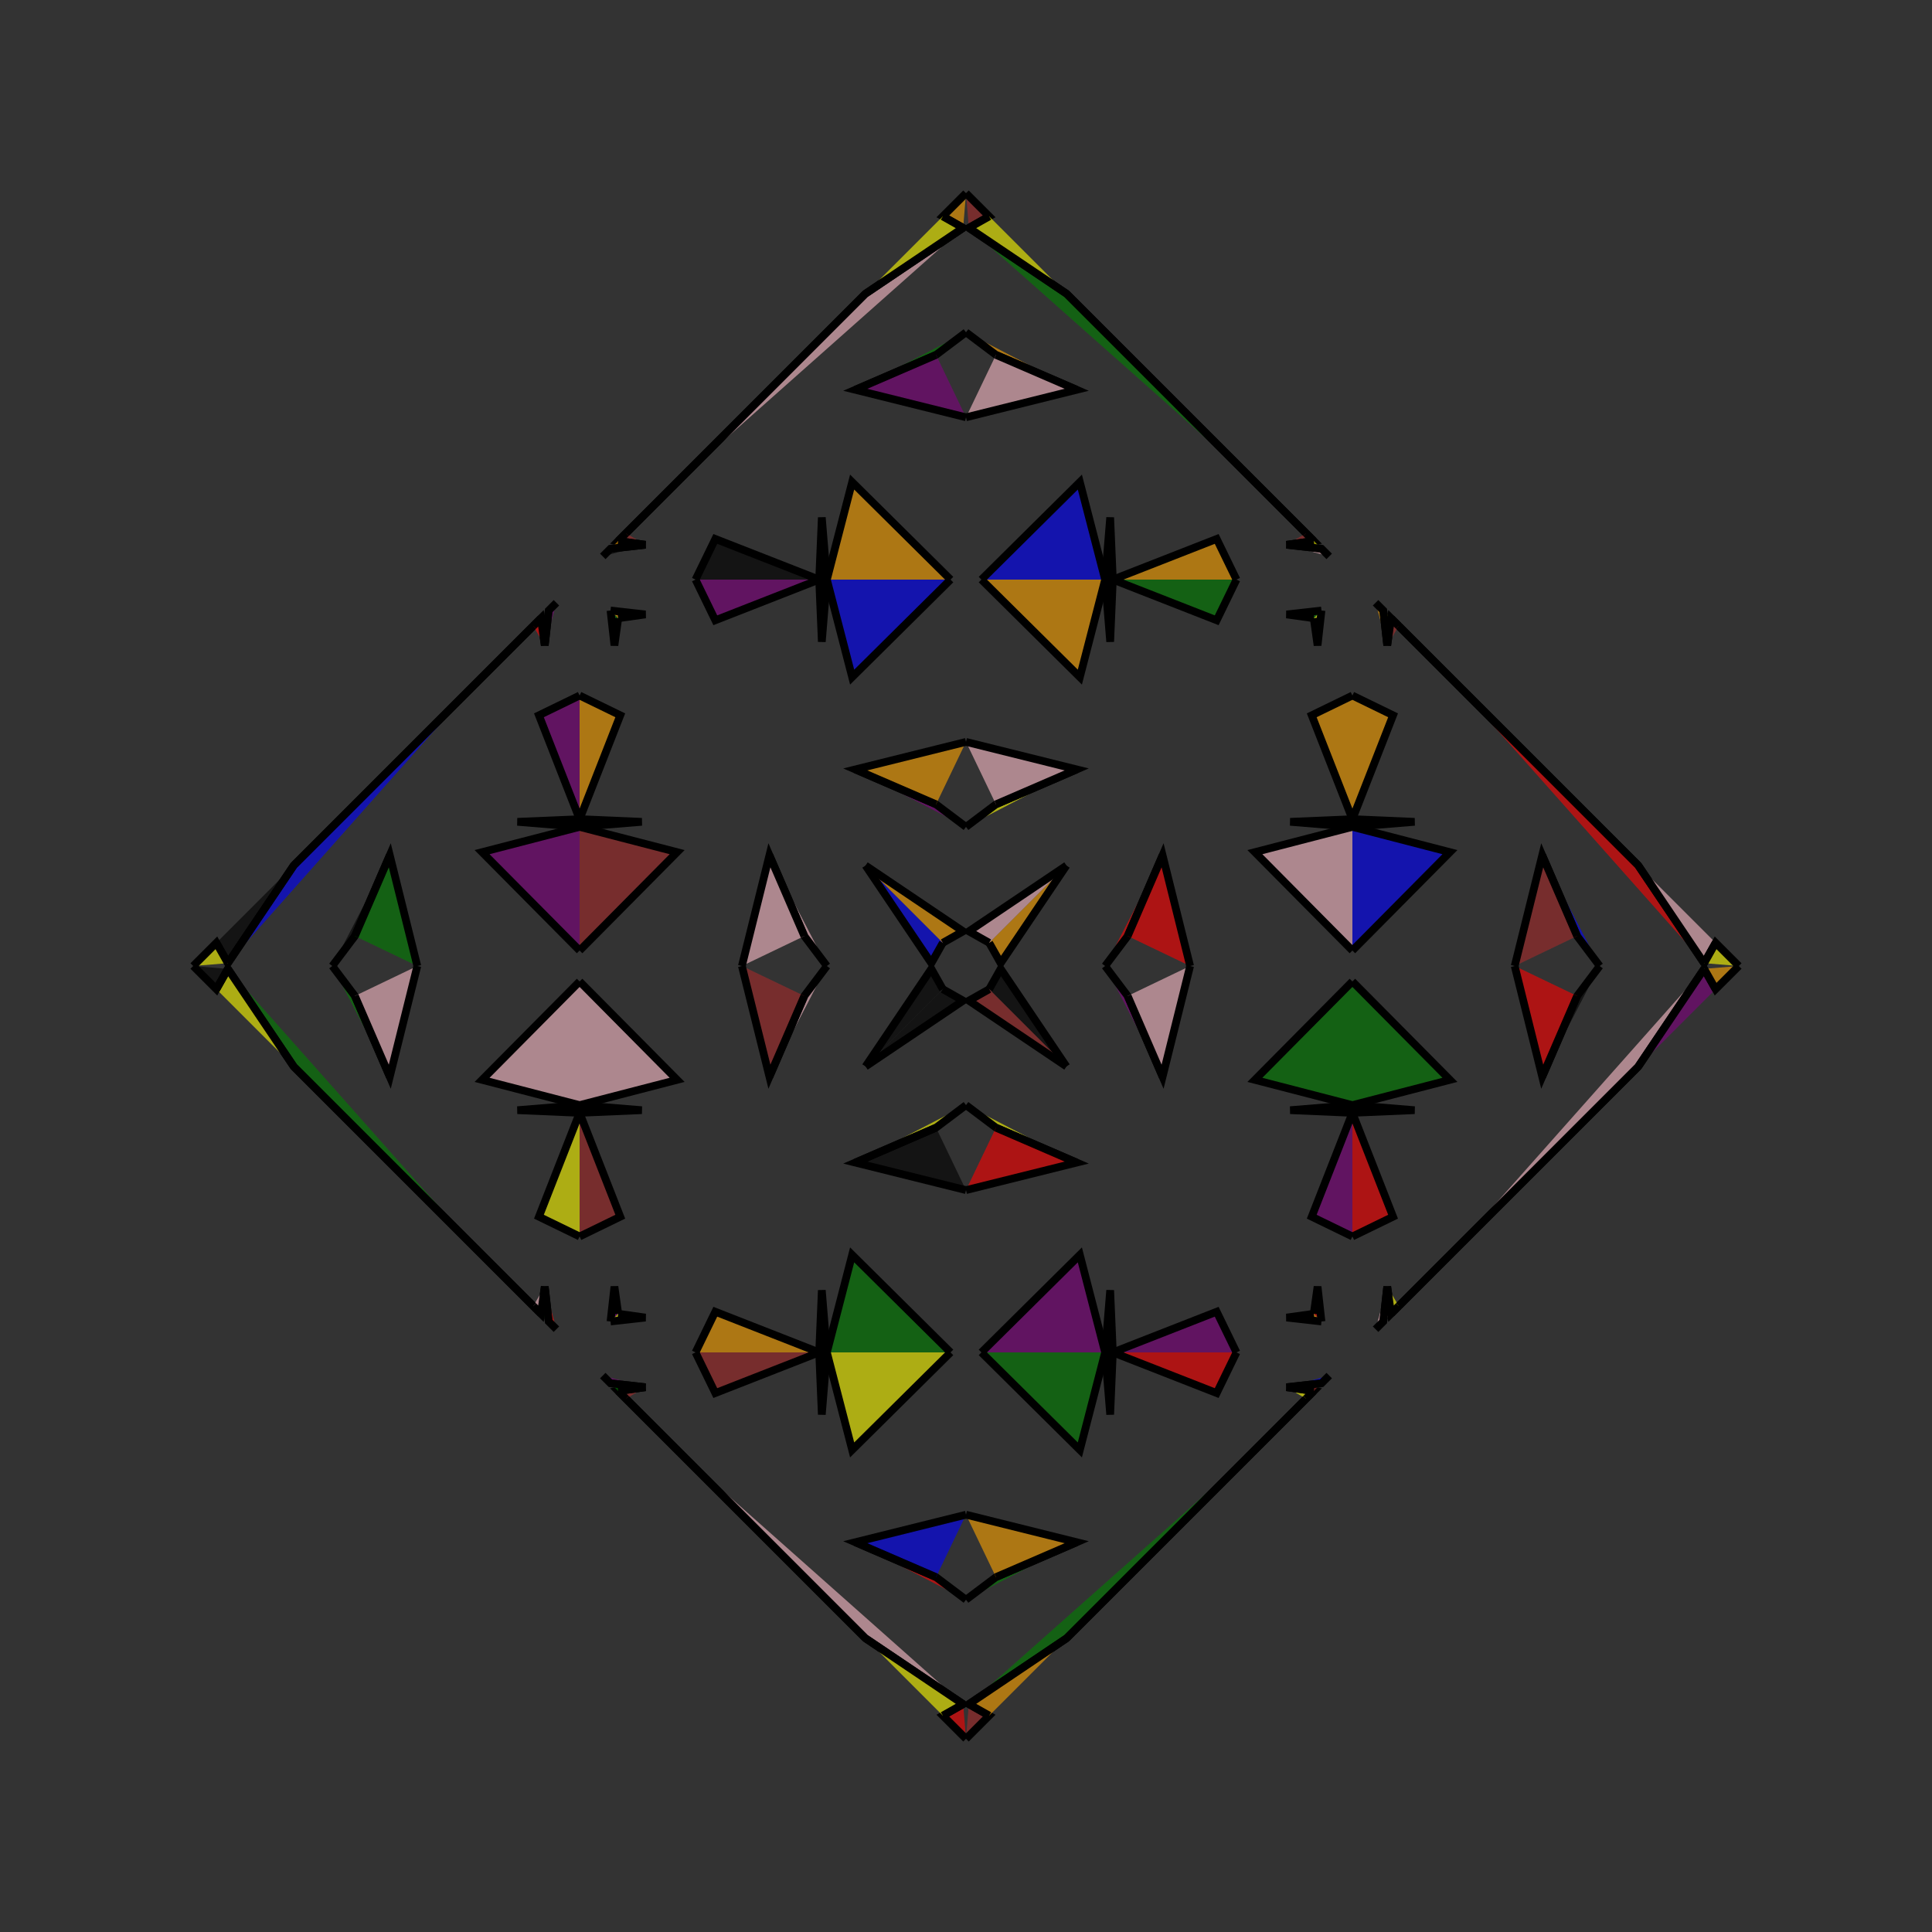 <?xml version="1.0" encoding="UTF-8"?>
<svg xmlns="http://www.w3.org/2000/svg" xmlns:xlink="http://www.w3.org/1999/xlink"
     width="250" height="250" viewBox="-125.0 -125.0 250 250">
<rect x="-125.0" y="-125.0" width="250" height="250" fill="#333333" stroke="none"/>
<defs>
</defs>
<path d="M18.0,-0.0 L20.919,-3.876 L25.437,-14.329" fill="red" fill-opacity="0.6" stroke="black" stroke-width="1" />
<path d="M18.0,-0.0 L20.919,3.876 L25.437,14.329" fill="purple" fill-opacity="0.6" stroke="black" stroke-width="1" />
<path d="M20.919,-3.876 L25.437,-14.329 L29.0,-0.0" fill="red" fill-opacity="0.6" stroke="black" stroke-width="1" />
<path d="M20.919,3.876 L25.437,14.329 L29.0,-0.0" fill="pink" fill-opacity="0.6" stroke="black" stroke-width="1" />
<path d="M45.0,55.0 L44.0,56.0 L37.0,63.0" fill="blue" fill-opacity="0.6" stroke="black" stroke-width="1" />
<path d="M45.0,-55.0 L44.0,-56.0 L37.0,-63.0" fill="black" fill-opacity="0.6" stroke="black" stroke-width="1" />
<path d="M50.0,-2.0 L37.38,-14.733 L50.0,-18.0" fill="pink" fill-opacity="0.6" stroke="black" stroke-width="1" />
<path d="M50.0,2.0 L37.38,14.733 L50.0,18.0" fill="green" fill-opacity="0.6" stroke="black" stroke-width="1" />
<path d="M50.0,-18.0 L41.955,-18.657 L50.0,-19.0" fill="orange" fill-opacity="0.6" stroke="black" stroke-width="1" />
<path d="M50.0,18.0 L41.955,18.657 L50.0,19.0" fill="red" fill-opacity="0.6" stroke="black" stroke-width="1" />
<path d="M50.0,-19.0 L44.737,-32.44 L50.0,-35.0" fill="orange" fill-opacity="0.6" stroke="black" stroke-width="1" />
<path d="M50.0,19.0 L44.737,32.44 L50.0,35.0" fill="purple" fill-opacity="0.6" stroke="black" stroke-width="1" />
<path d="M47.0,53.0 L46.0,54.0 L41.482,54.507" fill="blue" fill-opacity="0.6" stroke="black" stroke-width="1" />
<path d="M47.0,-53.0 L46.0,-54.0 L41.482,-54.507" fill="pink" fill-opacity="0.6" stroke="black" stroke-width="1" />
<path d="M46.0,-46.0 L45.493,-41.482 L45.0,-45.0" fill="yellow" fill-opacity="0.6" stroke="black" stroke-width="1" />
<path d="M46.0,46.0 L45.493,41.482 L45.0,45.0" fill="red" fill-opacity="0.6" stroke="black" stroke-width="1" />
<path d="M41.482,54.507 L45.0,55.0 L44.0,56.0" fill="yellow" fill-opacity="0.6" stroke="black" stroke-width="1" />
<path d="M41.482,-54.507 L45.0,-55.0 L44.0,-56.0" fill="brown" fill-opacity="0.6" stroke="black" stroke-width="1" />
<path d="M44.0,56.0 L37.0,63.0 L13.0,87.0" fill="pink" fill-opacity="0.6" stroke="black" stroke-width="1" />
<path d="M44.0,-56.0 L37.0,-63.0 L13.0,-87.0" fill="blue" fill-opacity="0.6" stroke="black" stroke-width="1" />
<path d="M37.0,63.0 L13.0,87.0 L0.368,95.515" fill="green" fill-opacity="0.6" stroke="black" stroke-width="1" />
<path d="M37.0,-63.0 L13.0,-87.0 L0.368,-95.515" fill="green" fill-opacity="0.6" stroke="black" stroke-width="1" />
<path d="M13.0,-13.0 L4.485,-0.368 L3.0,-3.0" fill="orange" fill-opacity="0.6" stroke="black" stroke-width="1" />
<path d="M13.0,13.0 L4.485,0.368 L3.0,3.0" fill="black" fill-opacity="0.6" stroke="black" stroke-width="1" />
<path d="M0.368,95.515 L3.0,97.0 L0.0,100.0" fill="brown" fill-opacity="0.6" stroke="black" stroke-width="1" />
<path d="M0.368,-95.515 L3.0,-97.0 L0.0,-100.0" fill="brown" fill-opacity="0.6" stroke="black" stroke-width="1" />
<path d="M-18.0,-0.0 L-20.919,-3.876 L-25.437,-14.329" fill="pink" fill-opacity="0.6" stroke="black" stroke-width="1" />
<path d="M-18.0,-0.0 L-20.919,3.876 L-25.437,14.329" fill="pink" fill-opacity="0.6" stroke="black" stroke-width="1" />
<path d="M-20.919,-3.876 L-25.437,-14.329 L-29.0,-0.0" fill="pink" fill-opacity="0.6" stroke="black" stroke-width="1" />
<path d="M-20.919,3.876 L-25.437,14.329 L-29.0,-0.0" fill="brown" fill-opacity="0.6" stroke="black" stroke-width="1" />
<path d="M-45.0,55.0 L-44.0,56.0 L-37.0,63.0" fill="red" fill-opacity="0.6" stroke="black" stroke-width="1" />
<path d="M-45.0,-55.0 L-44.0,-56.0 L-37.0,-63.0" fill="brown" fill-opacity="0.6" stroke="black" stroke-width="1" />
<path d="M-50.0,-2.0 L-37.38,-14.733 L-50.0,-18.0" fill="brown" fill-opacity="0.6" stroke="black" stroke-width="1" />
<path d="M-50.0,2.0 L-37.38,14.733 L-50.0,18.0" fill="pink" fill-opacity="0.6" stroke="black" stroke-width="1" />
<path d="M-50.0,-18.0 L-41.955,-18.657 L-50.0,-19.0" fill="yellow" fill-opacity="0.6" stroke="black" stroke-width="1" />
<path d="M-50.0,18.0 L-41.955,18.657 L-50.0,19.0" fill="yellow" fill-opacity="0.6" stroke="black" stroke-width="1" />
<path d="M-50.0,-19.0 L-44.737,-32.44 L-50.0,-35.0" fill="orange" fill-opacity="0.6" stroke="black" stroke-width="1" />
<path d="M-50.0,19.0 L-44.737,32.44 L-50.0,35.0" fill="brown" fill-opacity="0.6" stroke="black" stroke-width="1" />
<path d="M-47.0,53.0 L-46.0,54.0 L-41.482,54.507" fill="purple" fill-opacity="0.6" stroke="black" stroke-width="1" />
<path d="M-47.0,-53.0 L-46.0,-54.0 L-41.482,-54.507" fill="black" fill-opacity="0.6" stroke="black" stroke-width="1" />
<path d="M-46.0,-46.0 L-45.493,-41.482 L-45.0,-45.0" fill="green" fill-opacity="0.6" stroke="black" stroke-width="1" />
<path d="M-46.0,46.0 L-45.493,41.482 L-45.0,45.0" fill="purple" fill-opacity="0.6" stroke="black" stroke-width="1" />
<path d="M-41.482,54.507 L-45.0,55.0 L-44.0,56.0" fill="brown" fill-opacity="0.6" stroke="black" stroke-width="1" />
<path d="M-41.482,-54.507 L-45.0,-55.0 L-44.0,-56.0" fill="brown" fill-opacity="0.6" stroke="black" stroke-width="1" />
<path d="M-44.0,56.0 L-37.0,63.0 L-13.0,87.0" fill="black" fill-opacity="0.6" stroke="black" stroke-width="1" />
<path d="M-44.0,-56.0 L-37.0,-63.0 L-13.0,-87.0" fill="pink" fill-opacity="0.6" stroke="black" stroke-width="1" />
<path d="M-37.0,63.0 L-13.0,87.0 L-0.368,95.515" fill="pink" fill-opacity="0.6" stroke="black" stroke-width="1" />
<path d="M-37.0,-63.0 L-13.0,-87.0 L-0.368,-95.515" fill="pink" fill-opacity="0.6" stroke="black" stroke-width="1" />
<path d="M-13.0,-13.0 L-4.485,-0.368 L-3.0,-3.0" fill="blue" fill-opacity="0.6" stroke="black" stroke-width="1" />
<path d="M-13.0,13.0 L-4.485,0.368 L-3.0,3.0" fill="black" fill-opacity="0.6" stroke="black" stroke-width="1" />
<path d="M-0.368,95.515 L-3.0,97.0 L0.0,100.0" fill="red" fill-opacity="0.6" stroke="black" stroke-width="1" />
<path d="M-0.368,-95.515 L-3.0,-97.0 L0.0,-100.0" fill="orange" fill-opacity="0.6" stroke="black" stroke-width="1" />
<path d="M82.0,-0.0 L79.081,3.876 L74.563,14.329" fill="black" fill-opacity="0.6" stroke="black" stroke-width="1" />
<path d="M82.0,-0.0 L79.081,-3.876 L74.563,-14.329" fill="blue" fill-opacity="0.6" stroke="black" stroke-width="1" />
<path d="M79.081,3.876 L74.563,14.329 L71.0,-0.0" fill="red" fill-opacity="0.6" stroke="black" stroke-width="1" />
<path d="M79.081,-3.876 L74.563,-14.329 L71.0,-0.0" fill="brown" fill-opacity="0.6" stroke="black" stroke-width="1" />
<path d="M55.0,45.0 L56.0,44.0 L63.0,37.0" fill="brown" fill-opacity="0.6" stroke="black" stroke-width="1" />
<path d="M55.0,-45.0 L56.0,-44.0 L63.0,-37.0" fill="black" fill-opacity="0.6" stroke="black" stroke-width="1" />
<path d="M50.0,2.0 L62.62,14.733 L50.0,18.0" fill="green" fill-opacity="0.6" stroke="black" stroke-width="1" />
<path d="M50.0,-2.0 L62.62,-14.733 L50.0,-18.0" fill="blue" fill-opacity="0.6" stroke="black" stroke-width="1" />
<path d="M50.0,18.0 L58.045,18.657 L50.0,19.0" fill="red" fill-opacity="0.6" stroke="black" stroke-width="1" />
<path d="M50.0,-18.0 L58.045,-18.657 L50.0,-19.0" fill="green" fill-opacity="0.6" stroke="black" stroke-width="1" />
<path d="M50.0,19.0 L55.263,32.44 L50.0,35.0" fill="red" fill-opacity="0.6" stroke="black" stroke-width="1" />
<path d="M50.0,-19.0 L55.263,-32.44 L50.0,-35.0" fill="orange" fill-opacity="0.6" stroke="black" stroke-width="1" />
<path d="M53.0,47.0 L54.0,46.0 L54.507,41.482" fill="pink" fill-opacity="0.6" stroke="black" stroke-width="1" />
<path d="M53.0,-47.0 L54.0,-46.0 L54.507,-41.482" fill="orange" fill-opacity="0.6" stroke="black" stroke-width="1" />
<path d="M54.0,46.0 L54.507,41.482 L55.0,45.0" fill="pink" fill-opacity="0.6" stroke="black" stroke-width="1" />
<path d="M54.0,-46.0 L54.507,-41.482 L55.0,-45.0" fill="yellow" fill-opacity="0.6" stroke="black" stroke-width="1" />
<path d="M54.507,41.482 L55.0,45.0 L56.0,44.0" fill="yellow" fill-opacity="0.6" stroke="black" stroke-width="1" />
<path d="M54.507,-41.482 L55.0,-45.0 L56.0,-44.0" fill="brown" fill-opacity="0.6" stroke="black" stroke-width="1" />
<path d="M56.0,44.0 L63.0,37.0 L87.0,13.0" fill="red" fill-opacity="0.6" stroke="black" stroke-width="1" />
<path d="M56.0,-44.0 L63.0,-37.0 L87.0,-13.0" fill="purple" fill-opacity="0.6" stroke="black" stroke-width="1" />
<path d="M63.0,37.0 L87.0,13.0 L95.515,0.368" fill="pink" fill-opacity="0.6" stroke="black" stroke-width="1" />
<path d="M63.0,-37.0 L87.0,-13.0 L95.515,-0.368" fill="red" fill-opacity="0.6" stroke="black" stroke-width="1" />
<path d="M87.0,13.0 L95.515,0.368 L97.0,3.0" fill="purple" fill-opacity="0.6" stroke="black" stroke-width="1" />
<path d="M87.0,-13.0 L95.515,-0.368 L97.0,-3.0" fill="pink" fill-opacity="0.6" stroke="black" stroke-width="1" />
<path d="M95.515,0.368 L97.0,3.0 L100.0,-0.0" fill="orange" fill-opacity="0.6" stroke="black" stroke-width="1" />
<path d="M95.515,-0.368 L97.0,-3.0 L100.0,-0.0" fill="yellow" fill-opacity="0.6" stroke="black" stroke-width="1" />
<path d="M0.0,-18.0 L3.876,-20.919 L14.329,-25.437" fill="yellow" fill-opacity="0.6" stroke="black" stroke-width="1" />
<path d="M0.0,18.0 L3.876,20.919 L14.329,25.437" fill="yellow" fill-opacity="0.6" stroke="black" stroke-width="1" />
<path d="M0.0,82.0 L3.876,79.081 L14.329,74.563" fill="green" fill-opacity="0.6" stroke="black" stroke-width="1" />
<path d="M0.0,-82.0 L3.876,-79.081 L14.329,-74.563" fill="orange" fill-opacity="0.6" stroke="black" stroke-width="1" />
<path d="M3.876,-20.919 L14.329,-25.437 L0.0,-29.0" fill="pink" fill-opacity="0.6" stroke="black" stroke-width="1" />
<path d="M3.876,20.919 L14.329,25.437 L0.0,29.0" fill="red" fill-opacity="0.6" stroke="black" stroke-width="1" />
<path d="M3.876,79.081 L14.329,74.563 L0.0,71.0" fill="orange" fill-opacity="0.6" stroke="black" stroke-width="1" />
<path d="M3.876,-79.081 L14.329,-74.563 L0.0,-71.0" fill="pink" fill-opacity="0.6" stroke="black" stroke-width="1" />
<path d="M2.0,-50.0 L14.733,-37.38 L18.0,-50.0" fill="orange" fill-opacity="0.6" stroke="black" stroke-width="1" />
<path d="M2.0,50.0 L14.733,37.38 L18.0,50.0" fill="purple" fill-opacity="0.6" stroke="black" stroke-width="1" />
<path d="M2.0,50.0 L14.733,62.62 L18.0,50.0" fill="green" fill-opacity="0.6" stroke="black" stroke-width="1" />
<path d="M2.0,-50.0 L14.733,-62.62 L18.0,-50.0" fill="blue" fill-opacity="0.6" stroke="black" stroke-width="1" />
<path d="M18.0,-50.0 L18.657,-41.955 L19.0,-50.0" fill="brown" fill-opacity="0.6" stroke="black" stroke-width="1" />
<path d="M18.0,50.0 L18.657,41.955 L19.0,50.0" fill="brown" fill-opacity="0.6" stroke="black" stroke-width="1" />
<path d="M18.0,50.0 L18.657,58.045 L19.0,50.0" fill="orange" fill-opacity="0.6" stroke="black" stroke-width="1" />
<path d="M18.0,-50.0 L18.657,-58.045 L19.0,-50.0" fill="black" fill-opacity="0.6" stroke="black" stroke-width="1" />
<path d="M19.0,-50.0 L32.44,-44.737 L35.0,-50.0" fill="green" fill-opacity="0.6" stroke="black" stroke-width="1" />
<path d="M19.0,50.0 L32.44,44.737 L35.0,50.0" fill="purple" fill-opacity="0.6" stroke="black" stroke-width="1" />
<path d="M19.0,50.0 L32.44,55.263 L35.0,50.0" fill="red" fill-opacity="0.6" stroke="black" stroke-width="1" />
<path d="M19.0,-50.0 L32.44,-55.263 L35.0,-50.0" fill="orange" fill-opacity="0.6" stroke="black" stroke-width="1" />
<path d="M46.0,-46.0 L41.482,-45.493 L45.0,-45.0" fill="green" fill-opacity="0.6" stroke="black" stroke-width="1" />
<path d="M46.0,46.0 L41.482,45.493 L45.0,45.0" fill="orange" fill-opacity="0.6" stroke="black" stroke-width="1" />
<path d="M46.0,54.0 L41.482,54.507 L45.0,55.0" fill="brown" fill-opacity="0.6" stroke="black" stroke-width="1" />
<path d="M46.0,-54.0 L41.482,-54.507 L45.0,-55.0" fill="yellow" fill-opacity="0.6" stroke="black" stroke-width="1" />
<path d="M13.0,-13.0 L0.368,-4.485 L3.0,-3.0" fill="pink" fill-opacity="0.6" stroke="black" stroke-width="1" />
<path d="M13.0,13.0 L0.368,4.485 L3.0,3.0" fill="brown" fill-opacity="0.6" stroke="black" stroke-width="1" />
<path d="M13.0,87.0 L0.368,95.515 L3.0,97.0" fill="orange" fill-opacity="0.6" stroke="black" stroke-width="1" />
<path d="M13.0,-87.0 L0.368,-95.515 L3.0,-97.0" fill="yellow" fill-opacity="0.6" stroke="black" stroke-width="1" />
<path d="M0.0,82.0 L-3.876,79.081 L-14.329,74.563" fill="red" fill-opacity="0.6" stroke="black" stroke-width="1" />
<path d="M0.0,-18.0 L-3.876,-20.919 L-14.329,-25.437" fill="purple" fill-opacity="0.6" stroke="black" stroke-width="1" />
<path d="M0.0,18.0 L-3.876,20.919 L-14.329,25.437" fill="yellow" fill-opacity="0.6" stroke="black" stroke-width="1" />
<path d="M0.0,-82.0 L-3.876,-79.081 L-14.329,-74.563" fill="green" fill-opacity="0.6" stroke="black" stroke-width="1" />
<path d="M-3.876,79.081 L-14.329,74.563 L0.0,71.0" fill="blue" fill-opacity="0.6" stroke="black" stroke-width="1" />
<path d="M-3.876,-20.919 L-14.329,-25.437 L0.0,-29.0" fill="orange" fill-opacity="0.6" stroke="black" stroke-width="1" />
<path d="M-3.876,20.919 L-14.329,25.437 L0.0,29.0" fill="black" fill-opacity="0.6" stroke="black" stroke-width="1" />
<path d="M-3.876,-79.081 L-14.329,-74.563 L0.0,-71.0" fill="purple" fill-opacity="0.6" stroke="black" stroke-width="1" />
<path d="M-2.0,50.0 L-14.733,62.62 L-18.0,50.0" fill="yellow" fill-opacity="0.6" stroke="black" stroke-width="1" />
<path d="M-2.0,-50.0 L-14.733,-37.38 L-18.0,-50.0" fill="blue" fill-opacity="0.6" stroke="black" stroke-width="1" />
<path d="M-2.0,50.0 L-14.733,37.38 L-18.0,50.0" fill="green" fill-opacity="0.6" stroke="black" stroke-width="1" />
<path d="M-2.0,-50.0 L-14.733,-62.62 L-18.0,-50.0" fill="orange" fill-opacity="0.6" stroke="black" stroke-width="1" />
<path d="M-18.0,50.0 L-18.657,58.045 L-19.0,50.0" fill="black" fill-opacity="0.6" stroke="black" stroke-width="1" />
<path d="M-18.0,-50.0 L-18.657,-41.955 L-19.0,-50.0" fill="orange" fill-opacity="0.6" stroke="black" stroke-width="1" />
<path d="M-18.0,50.0 L-18.657,41.955 L-19.0,50.0" fill="black" fill-opacity="0.6" stroke="black" stroke-width="1" />
<path d="M-18.0,-50.0 L-18.657,-58.045 L-19.0,-50.0" fill="black" fill-opacity="0.6" stroke="black" stroke-width="1" />
<path d="M-19.0,50.0 L-32.44,55.263 L-35.0,50.0" fill="brown" fill-opacity="0.6" stroke="black" stroke-width="1" />
<path d="M-19.0,-50.0 L-32.44,-44.737 L-35.0,-50.0" fill="purple" fill-opacity="0.6" stroke="black" stroke-width="1" />
<path d="M-19.0,50.0 L-32.44,44.737 L-35.0,50.0" fill="orange" fill-opacity="0.6" stroke="black" stroke-width="1" />
<path d="M-19.0,-50.0 L-32.44,-55.263 L-35.0,-50.0" fill="black" fill-opacity="0.6" stroke="black" stroke-width="1" />
<path d="M-46.0,54.0 L-41.482,54.507 L-45.0,55.0" fill="green" fill-opacity="0.6" stroke="black" stroke-width="1" />
<path d="M-46.0,-46.0 L-41.482,-45.493 L-45.0,-45.0" fill="orange" fill-opacity="0.6" stroke="black" stroke-width="1" />
<path d="M-46.0,46.0 L-41.482,45.493 L-45.0,45.0" fill="yellow" fill-opacity="0.6" stroke="black" stroke-width="1" />
<path d="M-46.0,-54.0 L-41.482,-54.507 L-45.0,-55.0" fill="orange" fill-opacity="0.6" stroke="black" stroke-width="1" />
<path d="M-13.0,87.0 L-0.368,95.515 L-3.0,97.0" fill="yellow" fill-opacity="0.6" stroke="black" stroke-width="1" />
<path d="M-13.0,-13.0 L-0.368,-4.485 L-3.0,-3.0" fill="orange" fill-opacity="0.6" stroke="black" stroke-width="1" />
<path d="M-13.0,13.0 L-0.368,4.485 L-3.0,3.0" fill="black" fill-opacity="0.6" stroke="black" stroke-width="1" />
<path d="M-13.0,-87.0 L-0.368,-95.515 L-3.0,-97.0" fill="yellow" fill-opacity="0.6" stroke="black" stroke-width="1" />
<path d="M-82.0,-0.0 L-79.081,-3.876 L-74.563,-14.329" fill="black" fill-opacity="0.6" stroke="black" stroke-width="1" />
<path d="M-82.0,-0.0 L-79.081,3.876 L-74.563,14.329" fill="green" fill-opacity="0.6" stroke="black" stroke-width="1" />
<path d="M-79.081,-3.876 L-74.563,-14.329 L-71.0,-0.0" fill="green" fill-opacity="0.6" stroke="black" stroke-width="1" />
<path d="M-79.081,3.876 L-74.563,14.329 L-71.0,-0.0" fill="pink" fill-opacity="0.6" stroke="black" stroke-width="1" />
<path d="M-55.0,-45.0 L-56.0,-44.0 L-63.0,-37.0" fill="black" fill-opacity="0.6" stroke="black" stroke-width="1" />
<path d="M-55.0,45.0 L-56.0,44.0 L-63.0,37.0" fill="black" fill-opacity="0.6" stroke="black" stroke-width="1" />
<path d="M-50.0,-2.0 L-62.62,-14.733 L-50.0,-18.0" fill="purple" fill-opacity="0.6" stroke="black" stroke-width="1" />
<path d="M-50.0,2.0 L-62.62,14.733 L-50.0,18.0" fill="pink" fill-opacity="0.6" stroke="black" stroke-width="1" />
<path d="M-50.0,-18.0 L-58.045,-18.657 L-50.0,-19.0" fill="pink" fill-opacity="0.6" stroke="black" stroke-width="1" />
<path d="M-50.0,18.0 L-58.045,18.657 L-50.0,19.0" fill="brown" fill-opacity="0.6" stroke="black" stroke-width="1" />
<path d="M-50.0,-19.0 L-55.263,-32.44 L-50.0,-35.0" fill="purple" fill-opacity="0.6" stroke="black" stroke-width="1" />
<path d="M-50.0,19.0 L-55.263,32.44 L-50.0,35.0" fill="yellow" fill-opacity="0.6" stroke="black" stroke-width="1" />
<path d="M-53.0,-47.0 L-54.0,-46.0 L-54.507,-41.482" fill="purple" fill-opacity="0.6" stroke="black" stroke-width="1" />
<path d="M-53.0,47.0 L-54.0,46.0 L-54.507,41.482" fill="red" fill-opacity="0.6" stroke="black" stroke-width="1" />
<path d="M-54.0,-46.0 L-54.507,-41.482 L-55.0,-45.0" fill="black" fill-opacity="0.6" stroke="black" stroke-width="1" />
<path d="M-54.0,46.0 L-54.507,41.482 L-55.0,45.0" fill="green" fill-opacity="0.6" stroke="black" stroke-width="1" />
<path d="M-54.507,-41.482 L-55.0,-45.0 L-56.0,-44.0" fill="red" fill-opacity="0.6" stroke="black" stroke-width="1" />
<path d="M-54.507,41.482 L-55.0,45.0 L-56.0,44.0" fill="pink" fill-opacity="0.6" stroke="black" stroke-width="1" />
<path d="M-56.0,-44.0 L-63.0,-37.0 L-87.0,-13.0" fill="orange" fill-opacity="0.6" stroke="black" stroke-width="1" />
<path d="M-56.0,44.0 L-63.0,37.0 L-87.0,13.0" fill="purple" fill-opacity="0.6" stroke="black" stroke-width="1" />
<path d="M-63.0,-37.0 L-87.0,-13.0 L-95.515,-0.368" fill="blue" fill-opacity="0.6" stroke="black" stroke-width="1" />
<path d="M-63.0,37.0 L-87.0,13.0 L-95.515,0.368" fill="green" fill-opacity="0.6" stroke="black" stroke-width="1" />
<path d="M-87.0,-13.0 L-95.515,-0.368 L-97.0,-3.0" fill="black" fill-opacity="0.6" stroke="black" stroke-width="1" />
<path d="M-87.0,13.0 L-95.515,0.368 L-97.0,3.0" fill="yellow" fill-opacity="0.6" stroke="black" stroke-width="1" />
<path d="M-95.515,-0.368 L-97.0,-3.0 L-100.0,-0.0" fill="yellow" fill-opacity="0.6" stroke="black" stroke-width="1" />
<path d="M-95.515,0.368 L-97.0,3.0 L-100.0,-0.0" fill="black" fill-opacity="0.6" stroke="black" stroke-width="1" />
</svg>